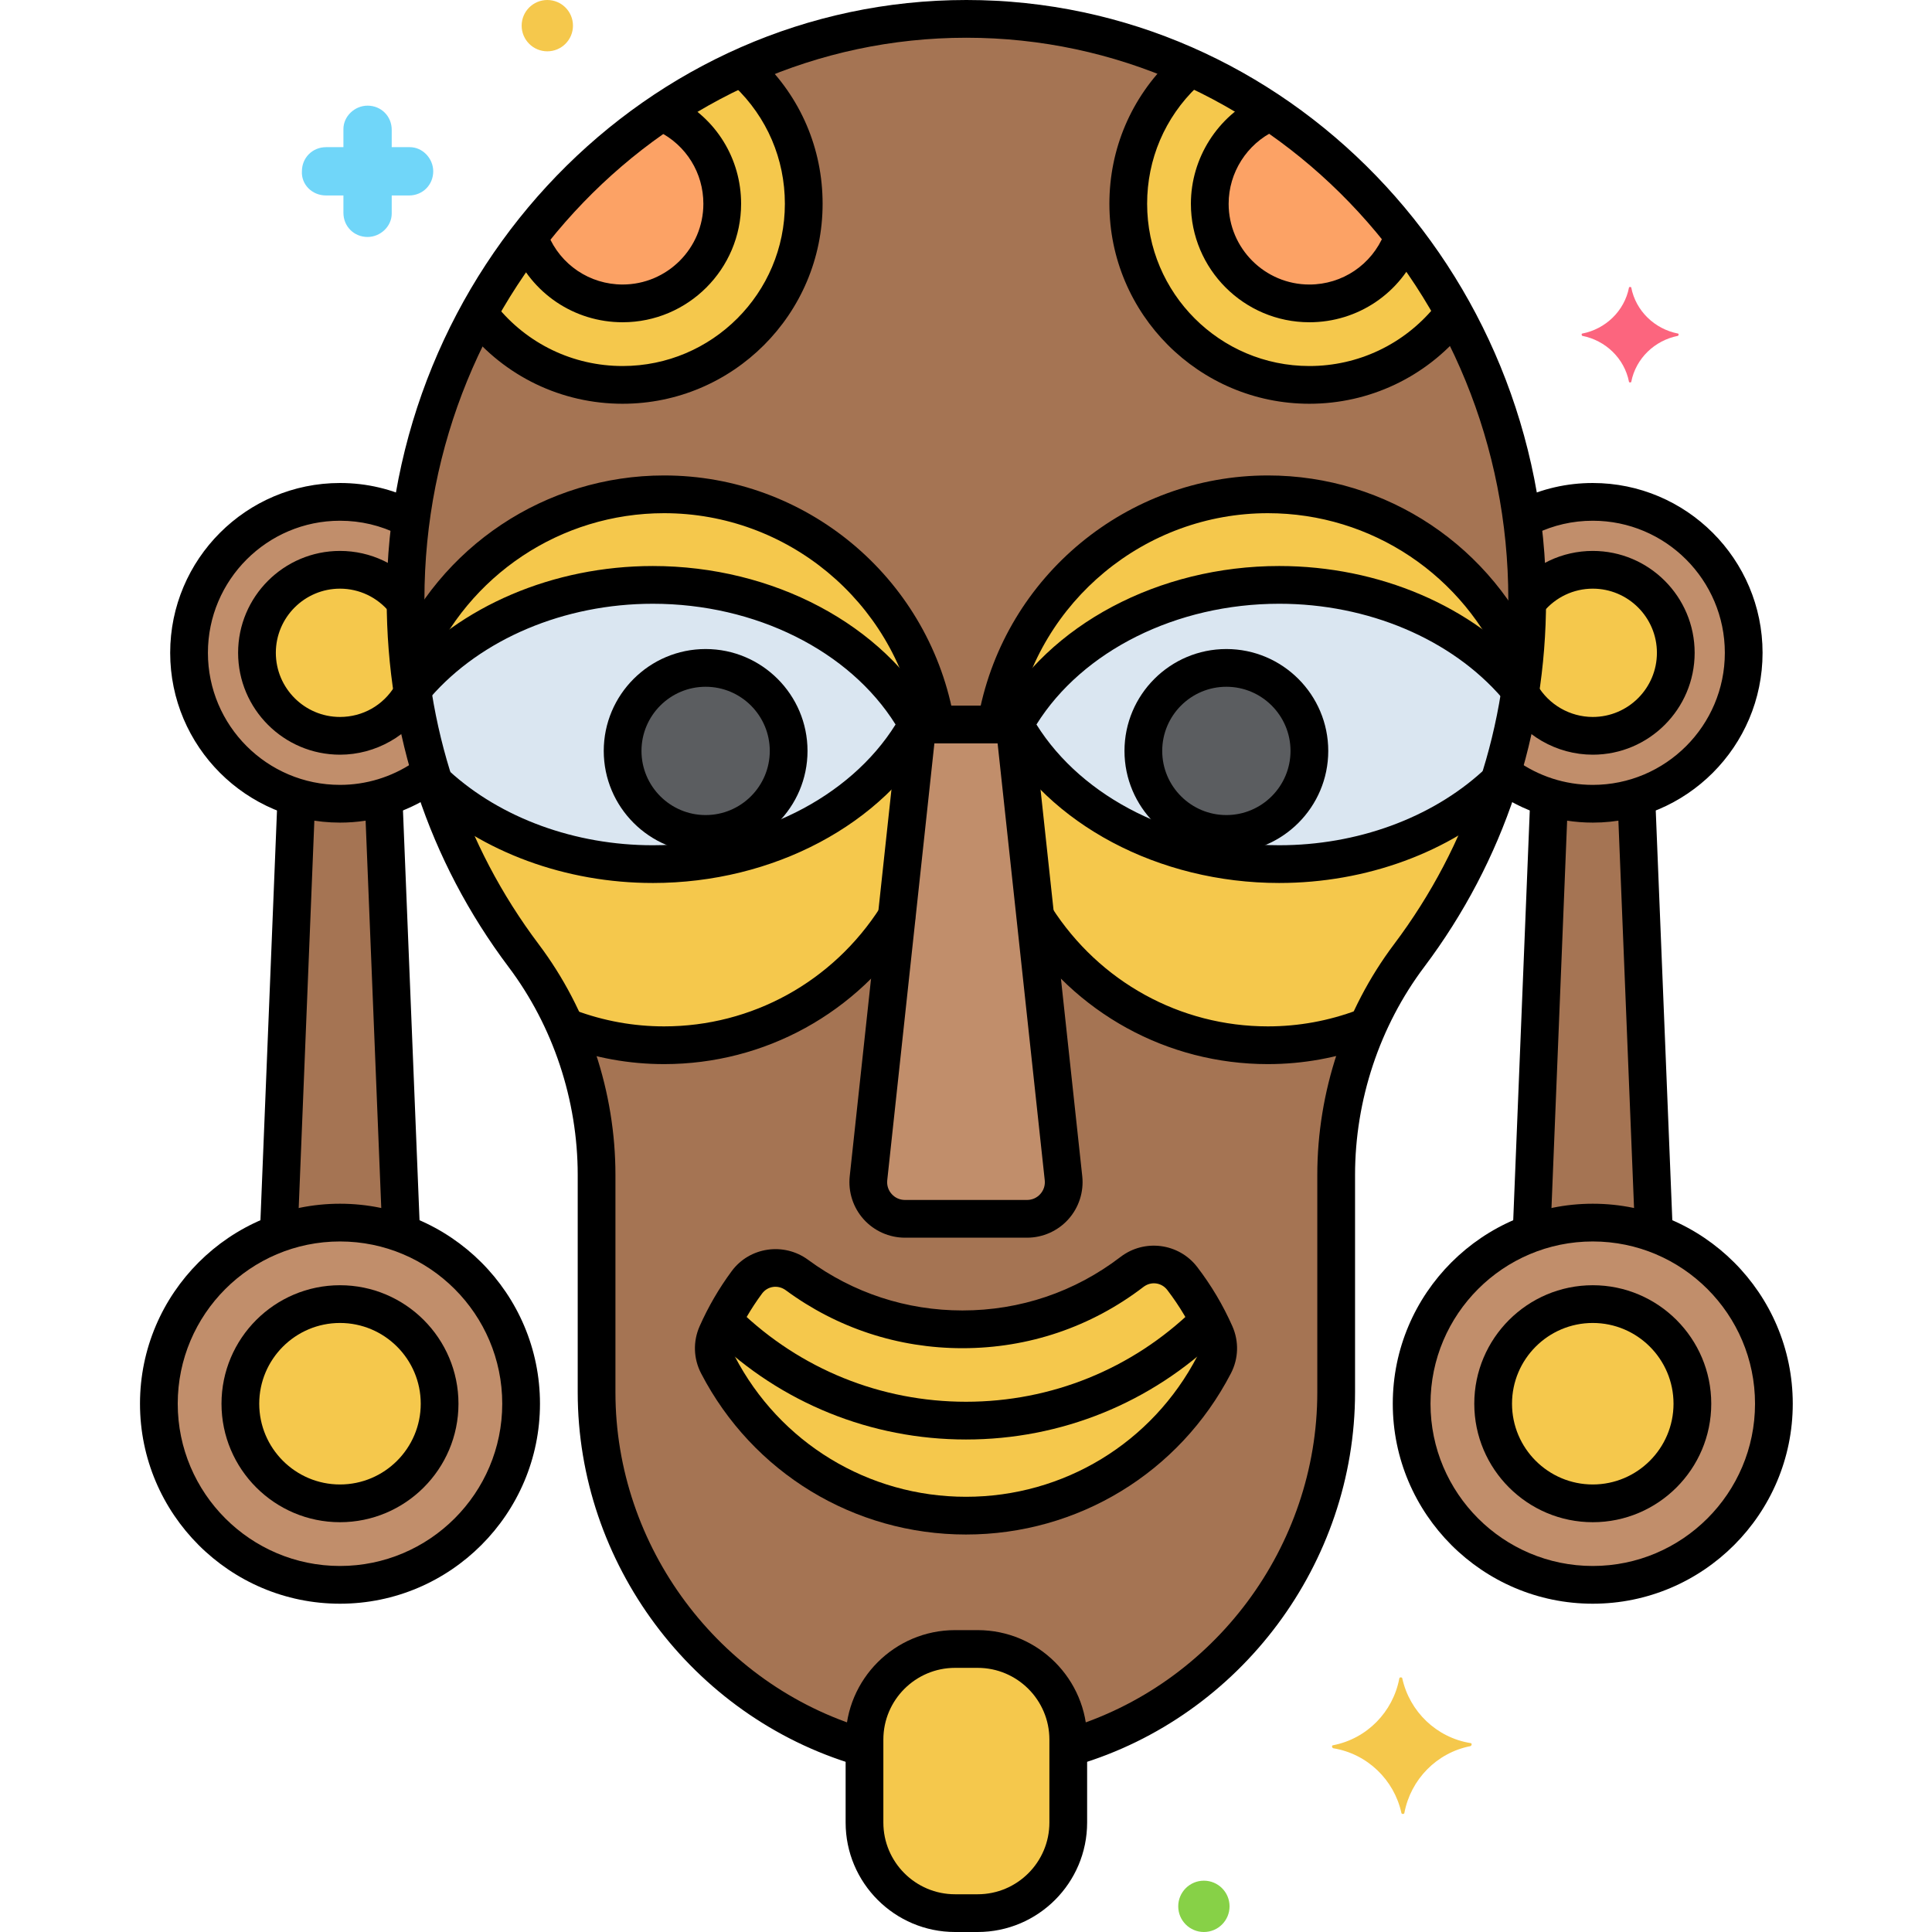 <svg enable-background="new 0 0 256 256" height="512" viewBox="0 0 256 256" width="512" xmlns="http://www.w3.org/2000/svg"><g id="Layer_43"><g><g><path d="m129.55 218.5h-3c-6.6 0-12 5.4-12 12v11c0 6.6 5.4 12 12 12h3c6.6 0 12-5.4 12-12v-11c0-6.6-5.4-12-12-12z" fill="#f5c84c"/></g><g><path d="m128.05 2.5c-41.041 0-74.311 34.441-74.311 76.927 0 17.793 5.844 34.167 15.646 47.196 6.3 8.374 9.665 18.59 9.665 29.069v28.808c0 22.377 15.006 41.237 35.5 47.101v-1.101c0-6.6 5.4-12 12-12h3c6.6 0 12 5.4 12 12v1.101c20.494-5.864 35.5-24.724 35.5-47.101v-28.808c0-10.479 3.365-20.695 9.665-29.069 9.802-13.028 15.646-29.402 15.646-47.196 0-42.486-33.27-76.927-74.311-76.927z" fill="#a57453"/></g><g><path d="m211.05 66.5c-3.401 0-6.601.854-9.406 2.353.46 3.459.716 6.985.716 10.575 0 8.01-1.194 15.728-3.39 22.986 3.358 2.553 7.535 4.086 12.079 4.086 11.046 0 20-8.954 20-20s-8.953-20-19.999-20z" fill="#c18e6b"/></g><g><circle cx="211.05" cy="186" fill="#c18e6b" r="24"/></g><g><path d="m211.05 106.5c-2.009 0-3.945-.304-5.774-.854l-2.334 57.762c2.533-.909 5.262-1.407 8.108-1.407s5.574.498 8.107 1.407l-2.334-57.762c-1.829.55-3.765.854-5.773.854z" fill="#a57453"/></g><g><path d="m53.739 79.427c0-3.59.257-7.116.716-10.575-2.804-1.498-6.004-2.353-9.406-2.353-11.046 0-20 8.954-20 20s8.954 20 20 20c4.544 0 8.721-1.533 12.079-4.086-2.195-7.258-3.389-14.976-3.389-22.986z" fill="#c18e6b"/></g><g><circle cx="45.05" cy="186" fill="#c18e6b" r="24"/></g><g><path d="m45.05 106.5c-2.009 0-3.945-.304-5.774-.854l-2.334 57.762c2.533-.909 5.262-1.407 8.108-1.407s5.574.498 8.107 1.407l-2.334-57.762c-1.829.55-3.765.854-5.773.854z" fill="#a57453"/></g><g><path d="m136.09 161.5h-16.18c-2.889 0-5.14-2.506-4.83-5.379l6.486-60.121h12.867l6.486 60.121c.311 2.873-1.94 5.379-4.829 5.379z" fill="#c18e6b"/></g><g><path d="m169.5 114.5c-15.595 0-29.015-7.591-35.066-18.5l2.749 25.479c6.49 10.207 17.893 17.021 30.818 17.021 4.658 0 9.114-.894 13.219-2.503 1.465-3.303 3.297-6.453 5.496-9.375 5.145-6.839 9.186-14.606 11.877-23.01-7.058 6.667-17.468 10.888-29.093 10.888z" fill="#f5c84c"/></g><g><path d="m169.5 77.5c13.317 0 25.031 5.546 31.942 13.956.154-1.012.29-2.031.405-3.056-5.423-13.389-18.574-22.9-33.847-22.9-18.032 0-33.11 13.254-35.995 30.5h2.428c6.052-10.909 19.472-18.5 35.067-18.5z" fill="#f5c84c"/></g><g><g><path d="m86.5 114.5c-11.543 0-21.884-4.166-28.938-10.75 2.689 8.351 6.706 16.072 11.823 22.873 2.209 2.936 4.048 6.102 5.517 9.423 4.072 1.579 8.486 2.455 13.098 2.455 12.925 0 24.328-6.814 30.818-17.021l2.748-25.48c-6.051 10.909-19.471 18.5-35.066 18.5z" fill="#f5c84c"/></g></g><g><path d="m88 65.5c-15.197 0-28.296 9.416-33.767 22.699.116 1.058.253 2.11.411 3.155 6.921-8.352 18.593-13.854 31.856-13.854 15.595 0 29.015 7.591 35.066 18.5h2.428c-2.884-17.246-17.962-30.5-35.994-30.5z" fill="#f5c84c"/></g><g><path d="m192.663 41.447c-7.908-14.387-20.16-25.873-34.919-32.542-5.049 4.4-8.244 10.872-8.244 18.095 0 13.255 10.745 24 24 24 7.83 0 14.782-3.751 19.163-9.553z" fill="#f5c84c"/></g><g><path d="m63.395 41.522c4.384 5.758 11.309 9.478 19.105 9.478 13.255 0 24-10.745 24-24 0-7.206-3.18-13.666-8.209-18.065-14.755 6.686-27 18.186-34.896 32.587z" fill="#f5c84c"/></g><g><path d="m98.968 169.912c-1.564 2.113-2.902 4.403-3.979 6.835-.578 1.305-.532 2.808.125 4.075 6.164 11.885 18.573 20.009 32.886 20.009s26.721-8.124 32.885-20.008c.659-1.271.7-2.778.12-4.087-1.162-2.623-2.628-5.08-4.352-7.329-1.605-2.093-4.565-2.474-6.659-.871-6.23 4.769-14.016 7.606-22.469 7.606-8.206 0-15.785-2.672-21.922-7.191-2.117-1.559-5.071-1.153-6.635.961z" fill="#f5c84c"/></g><g><path d="m211.05 75.5c-3.542 0-6.685 1.681-8.697 4.282-.018 4.081-.348 8.085-.957 11.991 1.868 3.412 5.49 5.727 9.654 5.727 6.075 0 11-4.925 11-11s-4.925-11-11-11z" fill="#f5c84c"/></g><g><circle cx="211.05" cy="186" fill="#f5c84c" r="13.2"/></g><g><circle cx="45.05" cy="186" fill="#f5c84c" r="13.2"/></g><g><path d="m53.747 79.782c-2.012-2.6-5.154-4.282-8.697-4.282-6.075 0-11 4.925-11 11s4.925 11 11 11c4.164 0 7.786-2.315 9.654-5.727-.61-3.907-.939-7.91-.957-11.991z" fill="#f5c84c"/></g><g><path d="m185.98 31.27c-4.974-6.404-10.917-11.959-17.6-16.44-4.747 2-8.081 6.695-8.081 12.17 0 7.29 5.91 13.2 13.2 13.2 5.795 0 10.705-3.738 12.481-8.93z" fill="#fca265"/></g><g><path d="m70.052 31.359c1.802 5.145 6.688 8.841 12.448 8.841 7.29 0 13.2-5.91 13.2-13.2 0-5.451-3.306-10.129-8.021-12.143-6.697 4.497-12.649 10.074-17.627 16.502z" fill="#fca265"/></g><g><path d="m121.566 96c-6.051-10.909-19.471-18.5-35.066-18.5-13.263 0-24.935 5.502-31.856 13.854.641 4.254 1.618 8.39 2.903 12.383 7.054 6.592 17.402 10.763 28.953 10.763 15.595 0 29.015-7.591 35.066-18.5z" fill="#dae6f1"/></g><g><path d="m198.592 103.613c1.256-3.923 2.215-7.983 2.85-12.158-6.911-8.409-18.625-13.955-31.942-13.955-15.595 0-29.015 7.591-35.066 18.5 6.051 10.909 19.471 18.5 35.066 18.5 11.625 0 22.036-4.221 29.092-10.887z" fill="#dae6f1"/></g><g><circle cx="93.5" cy="99.5" fill="#5b5d60" r="11"/></g><g><circle cx="162.5" cy="99.5" fill="#5b5d60" r="11"/></g><g><path d="m222.35 44.2c-3.1-.6-5.6-3-6.2-6.1 0-.1-.3-.1-.3 0-.6 3.1-3.1 5.5-6.2 6.1-.1 0-.1.2 0 .3 3.1.6 5.6 3 6.2 6.1 0 .1.3.1.3 0 .6-3.1 3.1-5.5 6.2-6.1.1-.1.1-.3 0-.3z" fill="#fc657e"/></g><g><path d="m43.205 25.9h2.3v2.3c0 1.8 1.4 3.2 3.2 3.2 1.7 0 3.2-1.4 3.2-3.1v-.1-2.3h2.3c1.8 0 3.2-1.4 3.2-3.2 0-1.7-1.4-3.2-3.1-3.2h-.1-2.3v-2.3c0-1.8-1.4-3.2-3.2-3.2-1.7 0-3.2 1.4-3.2 3.1v.1 2.3h-2.3c-1.8 0-3.2 1.4-3.2 3.2-.1 1.7 1.3 3.2 3.2 3.2-.1 0-.1 0 0 0z" fill="#70d6f9"/></g><g><circle cx="72.522" cy="3.4" fill="#f5c84c" r="3.4"/></g><g><circle cx="159.522" cy="252.6" fill="#87d147" r="3.4"/></g><g><path d="m176.65 231.252c4.487-.87 7.932-4.425 8.763-8.838-.003-.2.397-.206.4-.006.969 4.385 4.523 7.83 9.035 8.56.2-.003.205.297.006.4-4.487.87-7.932 4.425-8.763 8.838.003.2-.397.206-.4.006-.969-4.385-4.523-7.83-9.035-8.56-.202-.097-.206-.397-.006-.4z" fill="#f5c84c"/></g><g><path d="m129.55 256h-3c-7.995 0-14.5-6.505-14.5-14.5v-11c0-7.995 6.505-14.5 14.5-14.5h3c7.995 0 14.5 6.505 14.5 14.5v11c0 7.995-6.505 14.5-14.5 14.5zm-3-35c-5.238 0-9.5 4.262-9.5 9.5v11c0 5.238 4.262 9.5 9.5 9.5h3c5.238 0 9.5-4.262 9.5-9.5v-11c0-5.238-4.262-9.5-9.5-9.5z"/></g><g><path d="m142.028 233.962c-1.078 0-2.072-.702-2.396-1.788-.394-1.324.36-2.715 1.685-3.109 19.566-5.816 33.232-24.142 33.232-44.565v-28.808c0-11 3.61-21.856 10.167-30.572 9.907-13.168 15.144-28.968 15.144-45.693 0-41.039-32.214-74.427-71.81-74.427s-71.811 33.388-71.811 74.427c0 16.725 5.236 32.525 15.143 45.693 6.557 8.714 10.167 19.572 10.167 30.572v28.808c0 20.406 13.651 38.727 33.198 44.554 1.323.395 2.076 1.787 1.682 3.11-.395 1.322-1.787 2.075-3.11 1.682-21.649-6.454-36.769-26.746-36.769-49.346v-28.808c0-9.922-3.254-19.712-9.163-27.566-10.564-14.042-16.148-30.881-16.148-48.699 0-43.796 34.457-79.427 76.811-79.427s76.811 35.631 76.811 79.427c0 17.817-5.584 34.657-16.147 48.699-5.909 7.854-9.163 17.644-9.163 27.566v28.808c0 22.619-15.136 42.916-36.809 49.358-.238.07-.478.104-.714.104z"/></g><g><path d="m211.05 109c-4.72 0-9.25-1.464-13.102-4.233-1.12-.806-1.376-2.368-.569-3.489.806-1.122 2.366-1.376 3.489-.57 2.995 2.154 6.517 3.293 10.182 3.293 9.649 0 17.5-7.851 17.5-17.5s-7.851-17.501-17.5-17.501c-2.659 0-5.217.585-7.602 1.739-1.241.601-2.737.082-3.339-1.162-.602-1.243-.082-2.738 1.161-3.339 3.069-1.485 6.36-2.238 9.779-2.238 12.406 0 22.5 10.093 22.5 22.5s-10.093 22.5-22.499 22.5z"/></g><g><path d="m211.05 212.5c-14.612 0-26.5-11.888-26.5-26.5s11.888-26.5 26.5-26.5 26.5 11.888 26.5 26.5-11.888 26.5-26.5 26.5zm0-48c-11.855 0-21.5 9.645-21.5 21.5s9.645 21.5 21.5 21.5 21.5-9.645 21.5-21.5-9.645-21.5-21.5-21.5z"/></g><g><path d="m219.121 165.063c-1.334 0-2.441-1.054-2.496-2.399l-2.266-56.063c-.056-1.38 1.018-2.543 2.397-2.599 1.369-.051 2.543 1.018 2.599 2.397l2.266 56.063c.056 1.38-1.018 2.543-2.397 2.599-.035.002-.069.002-.103.002z"/></g><g><path d="m202.971 165.245c-.034 0-.068 0-.103-.002-1.38-.056-2.453-1.219-2.397-2.599l2.272-56.245c.056-1.379 1.234-2.447 2.599-2.397 1.38.056 2.453 1.219 2.397 2.599l-2.272 56.245c-.055 1.345-1.162 2.399-2.496 2.399z"/></g><g><path d="m45.05 109c-12.407 0-22.5-10.093-22.5-22.5s10.093-22.5 22.5-22.5c3.539 0 6.932.804 10.086 2.39 1.233.62 1.731 2.123 1.11 3.356-.62 1.233-2.123 1.73-3.356 1.11-2.451-1.231-5.089-1.856-7.84-1.856-9.649 0-17.5 7.851-17.5 17.5s7.85 17.5 17.5 17.5c3.442 0 6.783-1.014 9.662-2.932 1.147-.766 2.7-.456 3.467.694.766 1.149.455 2.701-.694 3.467-3.703 2.467-8.003 3.771-12.435 3.771z"/></g><g><path d="m45.05 212.5c-14.612 0-26.5-11.888-26.5-26.5s11.888-26.5 26.5-26.5 26.5 11.888 26.5 26.5-11.888 26.5-26.5 26.5zm0-48c-11.855 0-21.5 9.645-21.5 21.5s9.645 21.5 21.5 21.5 21.5-9.645 21.5-21.5-9.645-21.5-21.5-21.5z"/></g><g><path d="m53.12 165.042c-1.334 0-2.442-1.054-2.496-2.399l-2.277-56.352c-.056-1.38 1.018-2.543 2.397-2.599 1.385-.054 2.543 1.018 2.599 2.397l2.277 56.352c.056 1.38-1.018 2.543-2.397 2.599-.035.001-.069.002-.103.002z"/></g><g><path d="m36.979 165.042c-.034 0-.068 0-.103-.002-1.379-.056-2.453-1.219-2.397-2.599l2.274-56.294c.056-1.379 1.207-2.449 2.599-2.397 1.379.056 2.453 1.219 2.397 2.599l-2.274 56.294c-.054 1.346-1.162 2.399-2.496 2.399z"/></g><g><path d="m128 190.741c-12.575 0-24.483-4.816-33.53-13.562-.993-.959-1.02-2.542-.06-3.535.958-.994 2.541-1.021 3.535-.06 8.11 7.839 18.784 12.156 30.056 12.156 11.298 0 21.99-4.335 30.107-12.207.99-.96 2.574-.937 3.535.055.961.991.937 2.574-.055 3.535-9.055 8.782-20.984 13.618-33.588 13.618z"/></g><g><path d="m136.09 164h-16.18c-2.085 0-4.081-.89-5.475-2.442s-2.064-3.631-1.841-5.705l6.487-60.121c.137-1.27 1.208-2.232 2.485-2.232h12.867c1.277 0 2.349.962 2.485 2.232l6.486 60.121c.224 2.074-.447 4.154-1.841 5.706-1.392 1.551-3.387 2.441-5.473 2.441zm-12.279-65.5-6.246 57.889c-.072.674.137 1.324.59 1.828.453.505 1.076.783 1.754.783h16.18c.679 0 1.302-.278 1.755-.782.453-.505.662-1.154.59-1.829l-6.246-57.889z"/></g><g><path d="m168 141c-13.326 0-25.609-6.754-32.856-18.068-.744-1.163-.405-2.709.757-3.454s2.709-.407 3.454.756c6.323 9.872 17.031 15.766 28.645 15.766 4.059 0 8.049-.726 11.861-2.159 1.287-.484 2.734.168 3.219 1.461.486 1.292-.168 2.734-1.461 3.22-4.376 1.644-8.958 2.478-13.619 2.478z"/></g><g><path d="m132.176 97.576c-.158 0-.318-.015-.479-.046-1.355-.263-2.24-1.575-1.978-2.93 3.552-18.31 19.652-31.6 38.281-31.6 15.755 0 29.885 9.442 35.996 24.054.532 1.274-.068 2.738-1.342 3.271-1.276.532-2.738-.068-3.271-1.341-5.331-12.748-17.65-20.984-31.383-20.984-16.239 0-30.274 11.587-33.373 27.552-.231 1.195-1.278 2.024-2.451 2.024z"/></g><g><g><path d="m88 141c-4.63 0-9.182-.822-13.529-2.444-1.294-.482-1.951-1.922-1.469-3.216.483-1.293 1.922-1.951 3.216-1.469 3.787 1.413 7.751 2.129 11.782 2.129 11.627 0 22.343-5.904 28.664-15.792.744-1.164 2.29-1.503 3.453-.76 1.164.744 1.504 2.29.76 3.453-7.245 11.333-19.535 18.099-32.877 18.099z"/></g></g><g><path d="m123.847 97.693c-1.176 0-2.225-.834-2.453-2.032-3.056-16.028-17.1-27.661-33.394-27.661-13.68 0-25.98 8.191-31.337 20.868-.538 1.272-2.003 1.868-3.276 1.33-1.272-.538-1.867-2.004-1.33-3.276 6.141-14.532 20.25-23.922 35.943-23.922 18.691 0 34.801 13.342 38.306 31.724.259 1.356-.631 2.666-1.987 2.924-.159.03-.317.045-.472.045z"/></g><g><path d="m173.5 53.5c-14.612 0-26.5-11.888-26.5-26.5 0-7.276 2.894-14.062 8.148-19.107.994-.956 2.577-.925 3.535.072.956.996.924 2.578-.072 3.535-4.263 4.093-6.611 9.598-6.611 15.5 0 11.855 9.645 21.5 21.5 21.5 6.436 0 12.48-2.851 16.585-7.821.879-1.066 2.456-1.215 3.52-.336s1.215 2.455.336 3.52c-5.059 6.124-12.509 9.637-20.441 9.637z"/></g><g><path d="m82.5 53.5c-8.072 0-15.606-3.616-20.668-9.92-.865-1.077-.693-2.65.384-3.515 1.077-.864 2.65-.692 3.515.384 4.108 5.116 10.22 8.051 16.769 8.051 11.855 0 21.5-9.645 21.5-21.5 0-5.935-2.37-11.461-6.674-15.562-1-.953-1.038-2.535-.085-3.535.952-.999 2.536-1.037 3.535-.085 5.303 5.054 8.224 11.866 8.224 19.182 0 14.612-11.888 26.5-26.5 26.5z"/></g><g><path d="m128 203.331c-14.821 0-28.272-8.184-35.105-21.358-1.013-1.953-1.083-4.226-.192-6.238 1.141-2.576 2.572-5.035 4.255-7.31 2.363-3.193 6.906-3.86 10.128-1.487 5.956 4.385 13.024 6.704 20.439 6.704 7.646 0 14.89-2.452 20.949-7.091 3.174-2.431 7.733-1.833 10.163 1.335 1.856 2.421 3.422 5.058 4.654 7.838.895 2.019.826 4.297-.188 6.25-6.832 13.173-20.283 21.357-35.103 21.357zm-27.022-31.932c-1.465 1.98-2.711 4.121-3.703 6.361-.269.607-.247 1.322.059 1.912 5.97 11.51 17.721 18.66 30.667 18.66 12.945 0 24.696-7.15 30.667-18.66.306-.589.325-1.308.054-1.922-1.072-2.419-2.436-4.714-4.051-6.821-.767-1-2.153-1.176-3.156-.407-6.939 5.313-15.234 8.121-23.988 8.121-8.49 0-16.583-2.655-23.404-7.678-1.026-.755-2.405-.563-3.145.434z"/></g><g><path d="m211.05 100c-4.796 0-9.272-2.581-11.682-6.734-.693-1.194-.286-2.724.908-3.417 1.194-.692 2.725-.286 3.416.908 1.519 2.617 4.338 4.243 7.358 4.243 4.687 0 8.5-3.813 8.5-8.5s-3.813-8.5-8.5-8.5c-2.539 0-4.928 1.131-6.553 3.104-.878 1.065-2.454 1.216-3.52.34-1.065-.878-1.218-2.454-.34-3.52 2.579-3.129 6.374-4.924 10.413-4.924 7.444 0 13.5 6.056 13.5 13.5s-6.056 13.5-13.5 13.5z"/></g><g><path d="m211.05 201.7c-8.657 0-15.7-7.043-15.7-15.7s7.043-15.7 15.7-15.7 15.7 7.043 15.7 15.7-7.043 15.7-15.7 15.7zm0-26.4c-5.9 0-10.7 4.8-10.7 10.7s4.8 10.7 10.7 10.7 10.7-4.8 10.7-10.7-4.8-10.7-10.7-10.7z"/></g><g><path d="m45.05 201.7c-8.657 0-15.7-7.043-15.7-15.7s7.043-15.7 15.7-15.7 15.7 7.043 15.7 15.7-7.043 15.7-15.7 15.7zm0-26.4c-5.9 0-10.7 4.8-10.7 10.7s4.8 10.7 10.7 10.7 10.7-4.8 10.7-10.7-4.8-10.7-10.7-10.7z"/></g><g><path d="m45.05 100c-7.444 0-13.5-6.056-13.5-13.5s6.056-13.5 13.5-13.5c4.059 0 7.867 1.81 10.447 4.966.874 1.069.716 2.644-.353 3.518-1.068.873-2.645.716-3.518-.353-1.627-1.99-4.024-3.131-6.576-3.131-4.687 0-8.5 3.813-8.5 8.5s3.813 8.5 8.5 8.5c3.011 0 5.736-1.544 7.291-4.129.71-1.184 2.248-1.567 3.43-.855 1.184.711 1.566 2.247.855 3.43-2.43 4.043-6.866 6.554-11.576 6.554z"/></g><g><path d="m173.5 42.7c-8.657 0-15.7-7.043-15.7-15.7 0-6.052 3.54-11.629 9.018-14.209 1.252-.588 2.739-.052 3.327 1.196.588 1.249.053 2.739-1.196 3.327-3.735 1.759-6.148 5.561-6.148 9.686 0 5.9 4.8 10.7 10.7 10.7 4.366 0 8.253-2.619 9.903-6.673.52-1.278 1.979-1.896 3.258-1.373 1.279.521 1.894 1.979 1.373 3.258-2.421 5.946-8.126 9.788-14.535 9.788z"/></g><g><path d="m82.5 42.7c-6.391 0-12.09-3.828-14.518-9.753-.523-1.278.088-2.738 1.365-3.262 1.279-.521 2.738.087 3.262 1.365 1.655 4.04 5.538 6.649 9.891 6.649 5.9 0 10.7-4.8 10.7-10.7 0-4.073-2.264-7.739-5.909-9.568-1.234-.62-1.732-2.122-1.113-3.356.62-1.234 2.123-1.731 3.356-1.113 5.346 2.684 8.666 8.063 8.666 14.038 0 8.657-7.043 15.7-15.7 15.7z"/></g><g><path d="m86.5 117c-11.524 0-22.582-4.06-30.337-11.138-1.02-.931-1.092-2.512-.161-3.532.932-1.02 2.514-1.091 3.532-.161 6.845 6.248 16.674 9.831 26.966 9.831 13.618 0 26.066-6.236 32.166-16-6.1-9.764-18.547-16-32.166-16-11.722 0-22.752 4.653-29.506 12.448-.904 1.043-2.483 1.157-3.526.252-1.043-.904-1.156-2.483-.252-3.526 7.689-8.876 20.132-14.174 33.284-14.174 15.962 0 30.584 7.767 37.252 19.787.418.754.418 1.671 0 2.426-6.668 12.02-21.29 19.787-37.252 19.787z"/></g><g><path d="m169.5 117c-15.962 0-30.584-7.767-37.253-19.787-.418-.754-.418-1.671 0-2.426 6.669-12.02 21.291-19.787 37.253-19.787 13.21 0 25.685 5.334 33.369 14.269.9 1.047.781 2.625-.266 3.526-1.047.899-2.627.781-3.525-.265-6.747-7.846-17.805-12.53-29.578-12.53-13.618 0-26.065 6.236-32.165 16 6.1 9.764 18.547 16 32.165 16 10.296 0 20.125-3.582 26.967-9.826 1.021-.931 2.602-.858 3.532.162s.858 2.601-.161 3.532c-7.753 7.074-18.811 11.132-30.338 11.132z"/></g><g><path d="m93.5 113c-7.444 0-13.5-6.056-13.5-13.5s6.056-13.5 13.5-13.5 13.5 6.056 13.5 13.5-6.056 13.5-13.5 13.5zm0-22c-4.687 0-8.5 3.813-8.5 8.5s3.813 8.5 8.5 8.5 8.5-3.813 8.5-8.5-3.813-8.5-8.5-8.5z"/></g><g><path d="m162.5 113c-7.444 0-13.5-6.056-13.5-13.5s6.056-13.5 13.5-13.5 13.5 6.056 13.5 13.5-6.056 13.5-13.5 13.5zm0-22c-4.687 0-8.5 3.813-8.5 8.5s3.813 8.5 8.5 8.5 8.5-3.813 8.5-8.5-3.813-8.5-8.5-8.5z"/></g></g></g></svg>